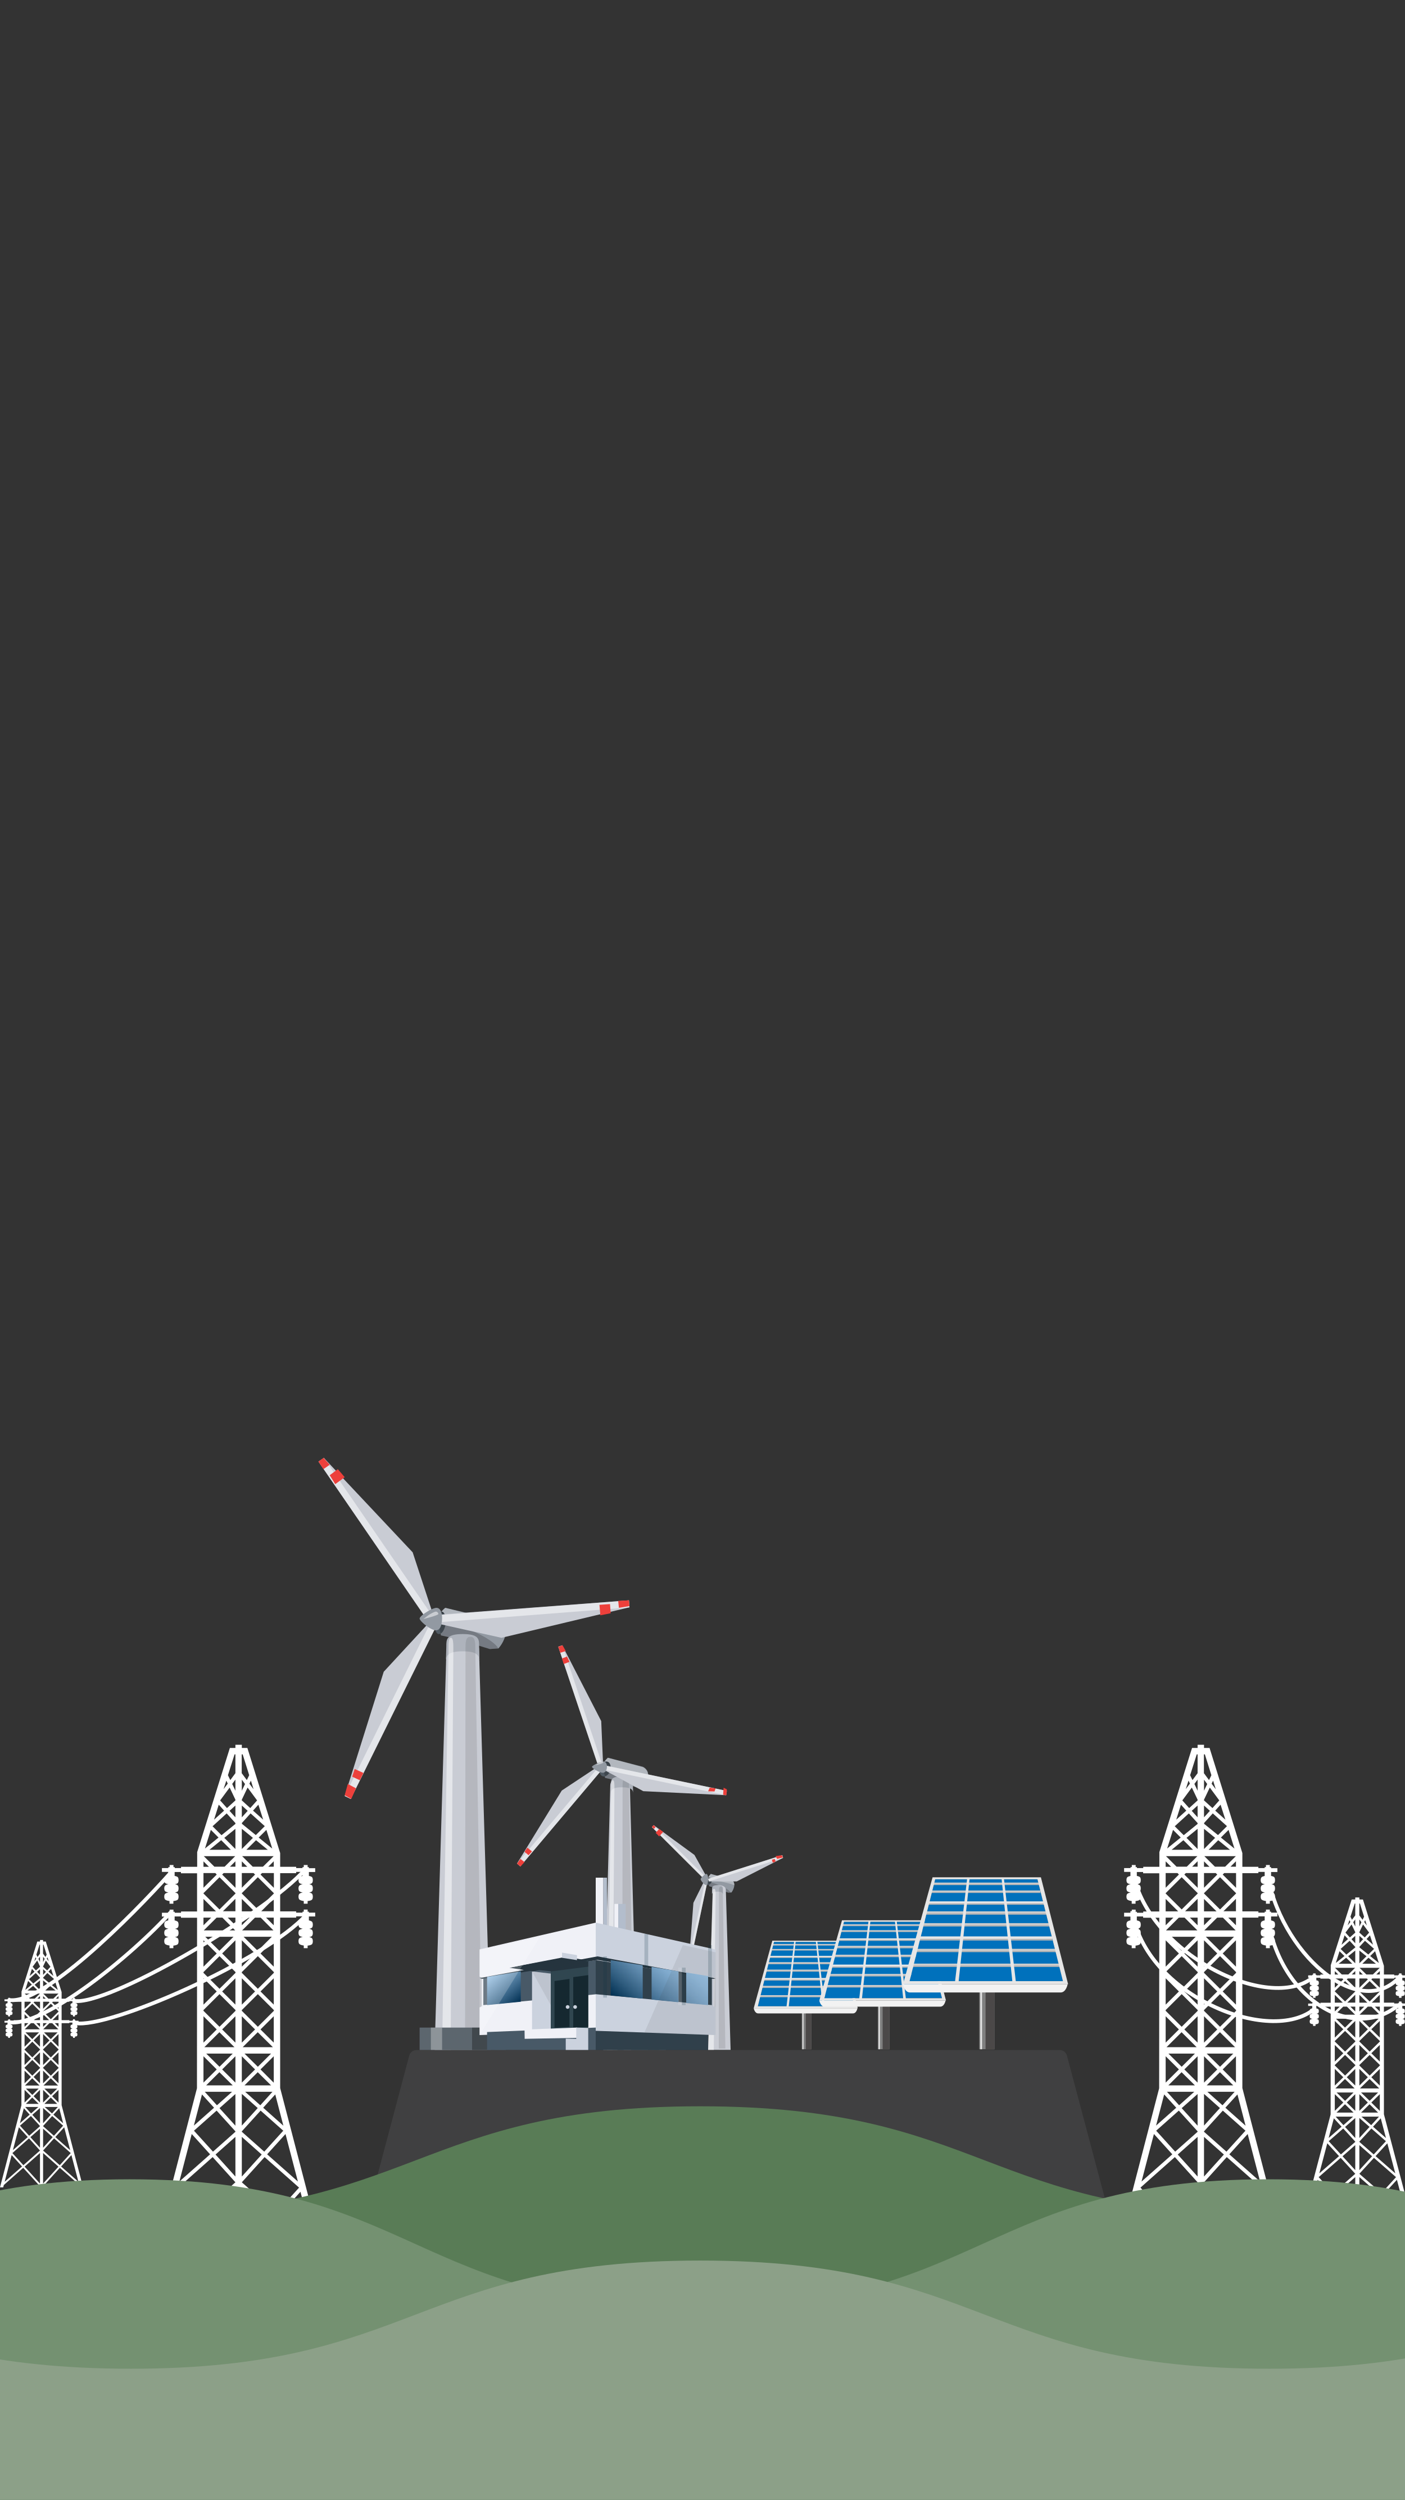 <svg width="375" height="667" viewBox="0 0 375 667" fill="none" xmlns="http://www.w3.org/2000/svg">
<rect x="0" y="0" width="375" height="667" fill="#333333" stroke="none"/>
<g clip-path="url(#clip0)">
<path d="M216.543 536.663H213.993V546.784H216.543V536.663Z" fill="#808080"/>
<path d="M216.532 536.14H215.054V546.784H216.532V536.14Z" fill="#4B4848"/>
<path d="M214.466 536.14H214.17V546.784H214.466V536.14Z" fill="#E4E4E4"/>
<path d="M228.078 535.308H202.272L206.591 518.141H223.783L228.078 535.308Z" fill="#0071BC"/>
<path d="M206.183 518.87H224.029L224.073 519.12H206.12L206.183 518.87Z" fill="#B3B3B3"/>
<path d="M206.183 518.693H224.029L224.073 518.943H206.12L206.183 518.693Z" fill="#CCCCCC"/>
<path d="M206.007 520.194H224.25L224.29 520.444H205.953L206.007 520.194Z" fill="#B3B3B3"/>
<path d="M206.007 520.027H224.25L224.29 520.277H205.953L206.007 520.027Z" fill="#CCCCCC"/>
<path d="M205.309 522.091H224.937L224.977 522.425H205.236L205.309 522.091Z" fill="#B3B3B3"/>
<path d="M205.309 521.862H224.937L224.977 522.195H205.236L205.309 521.862Z" fill="#E6E6E6"/>
<path d="M203.927 528.043H226.266L226.309 528.46H203.854L203.927 528.043Z" fill="#B3B3B3"/>
<path d="M203.927 527.761H226.266L226.309 528.179H203.854L203.927 527.761Z" fill="#E6E6E6"/>
<path d="M204.945 523.769H225.291L225.331 524.103H204.885L204.945 523.769Z" fill="#B3B3B3"/>
<path d="M204.945 523.54H225.291L225.331 523.874H204.885L204.945 523.54Z" fill="#CCCCCC"/>
<path d="M204.364 525.76H225.995L226.049 526.094H204.291L204.364 525.76Z" fill="#B3B3B3"/>
<path d="M204.364 525.531H225.995L226.049 525.864H204.291L204.364 525.531Z" fill="#CCCCCC"/>
<path d="M203.199 530.086H227.089L227.14 530.419H203.115L203.199 530.086Z" fill="#B3B3B3"/>
<path d="M203.199 529.857H227.089L227.14 530.19H203.115L203.199 529.857Z" fill="#CCCCCC"/>
<path d="M202.522 532.577H227.671L227.724 532.911H202.439L202.522 532.577Z" fill="#B3B3B3"/>
<path d="M202.522 532.348H227.671L227.724 532.681H202.439L202.522 532.348Z" fill="#CCCCCC"/>
<path d="M224.363 517.807H206.143L201.17 535.829H228.939L224.363 517.807ZM206.591 518.141H223.783L228.068 535.308H202.272L206.591 518.141Z" fill="#E6E6E6"/>
<path d="M211.977 517.849L209.908 535.517L210.498 535.61L212.381 517.932L211.977 517.849Z" fill="#E6E6E6"/>
<path d="M217.728 517.849L219.57 535.423L220.161 535.506L218.135 517.932L217.728 517.849Z" fill="#E6E6E6"/>
<path d="M224.126 535.829H205.903H201.17C201.17 535.829 201.411 537.216 202.355 537.216C202.586 537.216 203.957 537.216 205.903 537.216C212.091 537.216 224.126 537.216 224.126 537.216C226.079 537.216 227.454 537.216 227.671 537.216C228.619 537.216 228.856 535.829 228.856 535.829H224.126Z" fill="#F2F2F2"/>
<path d="M237.39 534.766H234.289V546.784H237.39V534.766Z" fill="#808080"/>
<path d="M237.379 534.144H235.581V546.785H237.379V534.144Z" fill="#4B4848"/>
<path d="M234.862 534.144H234.502V546.785H234.862V534.144Z" fill="#E4E4E4"/>
<path d="M251.434 533.156H220.021L225.274 512.77H246.204L251.434 533.156Z" fill="#0071BC"/>
<path d="M224.78 513.636H246.508L246.558 513.933H224.704L224.78 513.636Z" fill="#B3B3B3"/>
<path d="M224.78 513.426H246.508L246.558 513.723H224.704L224.78 513.426Z" fill="#CCCCCC"/>
<path d="M224.563 515.208H246.775L246.825 515.505H224.503L224.563 515.208Z" fill="#B3B3B3"/>
<path d="M224.563 515.01H246.775L246.825 515.307H224.503L224.563 515.01Z" fill="#CCCCCC"/>
<path d="M223.716 517.461H247.61L247.66 517.857H223.629L223.716 517.461Z" fill="#B3B3B3"/>
<path d="M223.716 517.189H247.61L247.66 517.585H223.629L223.716 517.189Z" fill="#E6E6E6"/>
<path d="M222.034 524.529H249.232L249.282 525.024H221.944L222.034 524.529Z" fill="#B3B3B3"/>
<path d="M222.034 524.195H249.232L249.282 524.69H221.944L222.034 524.195Z" fill="#E6E6E6"/>
<path d="M223.275 519.454H248.04L248.09 519.85H223.198L223.275 519.454Z" fill="#B3B3B3"/>
<path d="M223.275 519.182H248.04L248.09 519.578H223.198L223.275 519.182Z" fill="#CCCCCC"/>
<path d="M222.565 521.818H248.902L248.965 522.214H222.478L222.565 521.818Z" fill="#B3B3B3"/>
<path d="M222.565 521.546H248.902L248.965 521.942H222.478L222.565 521.546Z" fill="#CCCCCC"/>
<path d="M221.146 526.955H250.23L250.293 527.351H221.046L221.146 526.955Z" fill="#B3B3B3"/>
<path d="M221.146 526.683H250.23L250.293 527.079H221.046L221.146 526.683Z" fill="#CCCCCC"/>
<path d="M220.325 529.914H250.941L251.004 530.309H220.221L220.325 529.914Z" fill="#B3B3B3"/>
<path d="M220.325 529.641H250.941L251.004 530.037H220.221L220.325 529.641Z" fill="#CCCCCC"/>
<path d="M246.912 512.374H224.731L218.676 533.775H252.486L246.912 512.374ZM225.275 512.77H246.205L251.421 533.156H220.021L225.275 512.77Z" fill="#E6E6E6"/>
<path d="M231.833 512.424L229.313 533.404L230.034 533.515L232.327 512.523L231.833 512.424Z" fill="#E6E6E6"/>
<path d="M238.835 512.424L241.075 533.293L241.799 533.392L239.329 512.523L238.835 512.424Z" fill="#E6E6E6"/>
<path d="M246.622 533.775H224.44H218.676C218.676 533.775 218.97 535.422 220.121 535.422C220.398 535.422 222.07 535.422 224.44 535.422C231.973 535.422 246.622 535.422 246.622 535.422C249.001 535.422 250.674 535.422 250.941 535.422C252.092 535.422 252.382 533.775 252.382 533.775H246.622Z" fill="#F2F2F2"/>
<path d="M189.283 503.302L190.819 503.726L194.337 505L195.227 504.953C195.227 504.953 195.914 504.104 195.995 503.019C196.076 501.934 195.146 501.509 195.146 501.509L189.728 500C189.728 500 189 500.661 189 501.274C189 501.887 189.283 503.302 189.283 503.302Z" fill="#9299A2"/>
<path opacity="0.3" d="M195.995 503C196.076 501.922 195.146 501.5 195.146 501.5L189.728 500C189.728 500 189 500.656 189 501.266C190.698 501.875 193.731 502.109 195.995 503Z" fill="white"/>
<path d="M189.948 502.064C189.77 502.612 189.237 503.03 188.703 502.998C188.17 502.966 187.874 502.483 188.052 501.936C188.23 501.388 188.763 500.969 189.296 501.002C189.83 501.002 190.126 501.485 189.948 502.064Z" fill="url(#paint0_linear)"/>
<path opacity="0.2" d="M189.273 503.633L190.753 503.974L194.143 505L195 504.962C195 504.962 194.532 503.595 189 502C189 502.494 189.273 503.633 189.273 503.633Z" fill="black"/>
<path d="M189 501.499L185.35 494.939L174.481 487L174 487.501L188.559 502L189 501.499Z" fill="#C9CCD4"/>
<path opacity="0.5" d="M174.471 487L174 487.513L188.529 502L189 501.487L174.471 487Z" fill="white"/>
<path d="M177 488.788L175.944 490L175 489.03L175.944 488L177 488.788Z" fill="#ED403B"/>
<path d="M175 487.464L174.548 488L174 487.429L174.387 487L175 487.464Z" fill="#ED403B"/>
<path d="M189.205 502H196.639L209 495.714L208.795 495L189 501.287L189.205 502Z" fill="#C9CCD4"/>
<path opacity="0.5" d="M208.805 495L189 501.272L189.196 502L209 495.728L208.805 495Z" fill="white"/>
<path d="M206.276 497L206 496.212L206.794 496L207 496.697L206.276 497Z" fill="#ED403B"/>
<path d="M207.427 496L207 495.259L208.643 495L209 495.593L207.427 496Z" fill="#ED403B"/>
<path d="M188.407 501L185.074 507.701L184 521.829L184.592 522L189 501.171L188.407 501Z" fill="#C9CCD4"/>
<path opacity="0.5" d="M188.407 501L184 521.829L184.592 522L189 501.171L188.407 501Z" fill="white"/>
<path d="M184.069 519L185 519.207L184.793 520L184 519.793L184.069 519Z" fill="#ED403B"/>
<path d="M184.091 520L185 520.357L184.727 522L184 521.714L184.091 520Z" fill="#ED403B"/>
<path d="M188.981 501.813C189.06 500.84 188.901 499.813 188.387 500.029C187.872 500.245 186.962 501.11 187.001 501.435C187.041 501.759 187.714 502.624 188.229 502.894C188.704 503.273 188.901 502.57 188.981 501.813Z" fill="#9299A2"/>
<path d="M195 547L193.732 504.346C193.775 503.972 193.605 503.556 193.141 503.306C192.423 502.931 192 502.973 191.493 503.056C190.648 503.223 190.31 503.847 190.268 504.305L189 546.958H195V547Z" fill="#C9CCD4"/>
<path d="M191.504 504.725C193.035 504.725 193 505.287 193 506L192.964 504.237C192.964 503.563 193 503 191.504 503C190.009 503 190.044 503.563 190.044 504.237L190.009 506C189.973 505.287 189.973 504.725 191.504 504.725Z" fill="#AEB3BC"/>
<g opacity="0.5">
<path opacity="0.2" d="M193.605 546.586H191.849L191.89 504.733C191.89 503.998 191.89 503.385 192.421 503.385C192.952 503.385 192.911 503.998 192.911 504.733L193.605 546.586Z" fill="black"/>
</g>
<path opacity="0.5" d="M189 547H190.517L191 505.35C191 504.614 191 504 190.586 504C190.103 504 190.172 504.614 190.172 505.35L189 547Z" fill="white"/>
<path d="M197.263 547.719H189.557V549.43H197.263V547.719Z" fill="#5C666E"/>
<path opacity="0.3" d="M191.754 547.719H190.568V549.43H191.754V547.719Z" fill="white"/>
<path opacity="0.3" d="M196.252 547.719H194.438V549.43H196.252V547.719Z" fill="black"/>
<path d="M117.698 436.374L121.714 437.26L130.771 440L133.025 439.839C133.025 439.839 134.787 437.985 134.992 435.608C135.156 433.231 132.861 432.344 132.861 432.344L118.846 429C118.846 429 117.002 430.41 117.002 431.78C116.96 433.231 117.698 436.374 117.698 436.374Z" fill="#9299A2"/>
<path opacity="0.3" d="M134.992 436C135.155 433.482 132.861 432.543 132.861 432.543L118.844 429C118.844 429 117 430.494 117 431.945C121.426 433.396 129.254 433.908 134.992 436Z" fill="white"/>
<path d="M118.949 433.227C118.702 434.894 117.894 436.106 117.086 435.993C116.277 435.879 115.821 434.402 116.067 432.773C116.313 431.106 117.121 429.894 117.929 430.007C118.702 430.121 119.159 431.56 118.949 433.227Z" fill="url(#paint1_linear)"/>
<path opacity="0.2" d="M117.697 436.453L121.707 437.32L130.75 440L133 439.842C133 439.842 131.732 436.256 117.002 432C116.961 433.379 117.697 436.453 117.697 436.453Z" fill="black"/>
<path d="M116 432.023L110.146 414.195L86.443 389L85 389.977L114.557 433L116 432.023Z" fill="#C9CCD4"/>
<path opacity="0.5" d="M86.466 389L85 389.983L114.534 433L116 432.017L86.466 389Z" fill="white"/>
<path d="M92 394.143L89.478 396L88 393.619L90.174 392L92 394.143Z" fill="#ED403B"/>
<path d="M88 390.824L86.325 392L85 389.973L86.364 389L88 390.824Z" fill="#ED403B"/>
<path d="M115.166 432.844L133.842 437L168 428.861L167.875 427L115 430.983L115.166 432.844Z" fill="#C9CCD4"/>
<path opacity="0.5" d="M167.871 427L115 431.098L115.129 433L168 428.902L167.871 427Z" fill="white"/>
<path d="M160.235 431L160 428.2L162.813 428L163 430.44L160.235 431Z" fill="#ED403B"/>
<path d="M165.19 429L165 427.143L167.857 427L168 428.536L165.19 429Z" fill="#ED403B"/>
<path d="M115.403 432L102.42 446.055L92 479.219L93.596 480L117 432.74L115.403 432Z" fill="#C9CCD4"/>
<path opacity="0.5" d="M115.376 432L92 479.229L93.624 480L117 432.771L115.376 432Z" fill="white"/>
<path d="M94.666 472L97 473.059L96.037 475L94 474.047L94.666 472Z" fill="#ED403B"/>
<path d="M92.831 476L95 477.143L93.754 480L92 479.013L92.831 476Z" fill="#ED403B"/>
<path d="M117.947 432.618C118.179 430.705 117.668 428.664 116.135 429.047C114.603 429.43 111.909 431.258 112.002 431.895C112.095 432.533 114.092 434.276 115.671 434.871C117.25 435.424 117.761 434.106 117.947 432.618Z" fill="#9299A2"/>
<path opacity="0.5" d="M116.291 430.003C116.625 429.964 117 430.31 117 430.656C117 431.001 113 432 113 432C113 432 114.166 431.078 114.583 430.809C115.083 430.502 115.958 430.041 116.291 430.003Z" fill="white"/>
<path d="M131 547L127.851 440.338C127.934 439.438 127.519 438.415 126.359 437.76C124.536 436.778 123.459 436.942 122.257 437.187C120.185 437.596 119.273 439.192 119.149 440.338L116 547H131Z" fill="#C9CCD4"/>
<path d="M123.5 440.605C128.042 440.605 128 442.127 128 444L127.875 439.317C127.875 437.483 128 436 123.5 436C119.042 436 119.125 437.483 119.125 439.317L119 444C119 442.127 118.958 440.605 123.5 440.605Z" fill="#AEB3BC"/>
<g opacity="0.5">
<path opacity="0.2" d="M128.615 546.586H124.125L124.247 440.156C124.247 438.276 124.207 436.723 125.554 436.723C126.86 436.723 126.86 438.235 126.86 440.156L128.615 546.586Z" fill="black"/>
</g>
<path opacity="0.5" d="M118 547H120.27L121 440.416C121 438.523 121 437 120.351 437C119.662 437 119.703 438.523 119.703 440.416L118 547Z" fill="white"/>
<path d="M135 541H112V547H135V541Z" fill="#5C666E"/>
<path opacity="0.3" d="M118 541H115V547H118V541Z" fill="white"/>
<path opacity="0.3" d="M132 541H126V547H132V541Z" fill="black"/>
<path d="M161.499 474.363L164.165 474.989L170.203 477L171.702 476.866C171.702 476.866 172.91 475.525 172.993 473.782C173.118 472.039 171.577 471.413 171.577 471.413L162.249 469C162.249 469 161 470.028 161 471.056C161 472.039 161.499 474.363 161.499 474.363Z" fill="#9299A2"/>
<path opacity="0.3" d="M172.993 474C173.118 472.178 171.577 471.523 171.577 471.523L162.249 469C162.249 469 161 470.075 161 471.15C163.915 472.131 169.12 472.505 172.993 474Z" fill="white"/>
<path d="M162.945 472.154C162.731 473.266 161.875 474.072 161.072 473.995C160.269 473.918 159.841 472.959 160.055 471.847C160.269 470.734 161.125 469.928 161.928 470.005C162.731 470.082 163.159 471.041 162.945 472.154Z" fill="url(#paint2_linear)"/>
<path opacity="0.2" d="M161.513 474.358L164.253 474.985L170.459 477L172 476.865C172 476.865 171.144 474.179 161 471C161 472.03 161.513 474.358 161.513 474.358Z" fill="black"/>
<path d="M170 546.959L168.109 476.187C168.147 475.608 167.92 474.905 167.202 474.491C166.105 473.871 165.462 473.954 164.744 474.119C163.496 474.367 162.966 475.443 162.891 476.229L161 547H170V546.959Z" fill="#C9CCD4"/>
<path d="M166 476.889C169.042 476.889 169 477.852 169 479L168.916 476.074C168.916 474.926 169 474 166 474C163.042 474 163.085 474.926 163.085 476.074L163 479C163 477.815 163 476.889 166 476.889Z" fill="#AEB3BC"/>
<g opacity="0.5">
<path opacity="0.2" d="M169.029 546.586H166.09L166.171 476.695C166.171 475.469 166.171 474.448 167.029 474.448C167.886 474.448 167.886 475.469 167.886 476.695L169.029 546.586Z" fill="black"/>
</g>
<path opacity="0.5" d="M162 547H163.51L164 477.257C164 476.026 164 475 163.551 475C163.102 475 163.102 475.985 163.102 477.257L162 547Z" fill="white"/>
<path d="M177.7 546.567H164.798V549.43H177.7V546.567Z" fill="#5C666E"/>
<path opacity="0.3" d="M168.459 546.567H166.471V549.43H168.459V546.567Z" fill="white"/>
<path opacity="0.3" d="M175.992 546.567H172.958V549.43H175.992V546.567Z" fill="black"/>
<path d="M161 472.119L171.694 477.922L193.8 479L194 477.839L161.2 471L161 472.119Z" fill="#C9CCD4"/>
<path opacity="0.5" d="M161.22 471L161 472.141L193.78 479L194 477.859L161.22 471Z" fill="white"/>
<path d="M189 477.957L189.417 477L191 477.17L190.708 478L189 477.957Z" fill="#ED403B"/>
<path d="M193 478.889L193.133 477L194 477.445L193.889 479L193 478.889Z" fill="#ED403B"/>
<path d="M160.121 471L149.939 477.75L138 497.208L138.879 498L161 471.792L160.121 471Z" fill="#C9CCD4"/>
<path opacity="0.5" d="M160.159 471L138 497.229L138.841 498L161 471.772L160.159 471Z" fill="white"/>
<path d="M140.75 493L142 494L141.072 495L140 494.1L140.75 493Z" fill="#ED403B"/>
<path d="M138.917 496L140 496.846L138.917 498L138 497.269L138.917 496Z" fill="#ED403B"/>
<path d="M161 471.63L160.469 459.219L150.061 439L149 439.37L159.938 472L161 471.63Z" fill="#C9CCD4"/>
<path opacity="0.5" d="M150.082 439L149 439.368L159.918 472L161 471.632L150.082 439Z" fill="white"/>
<path d="M152 443.412L150.456 444L150 442.51L151.333 442L152 443.412Z" fill="#ED403B"/>
<path d="M151 440.522L149.533 441L149 439.391L150.156 439L151 440.522Z" fill="#ED403B"/>
<path d="M161.969 471.807C162.11 470.867 161.78 469.829 160.788 470.024C159.796 470.218 157.953 471.126 158.001 471.45C158.048 471.774 159.418 472.65 160.457 472.942C161.449 473.201 161.827 472.553 161.969 471.807Z" fill="#9299A2"/>
<path opacity="0.5" d="M160.651 470.003C160.809 469.974 161 470.15 161 470.326C161 470.502 159 471 159 471C159 471 159.571 470.531 159.794 470.414C160.047 470.238 160.492 470.033 160.651 470.003Z" fill="white"/>
<path d="M165 508H164V518H165V508Z" fill="#F0F1F7"/>
<path d="M167 508H165V518H167V508Z" fill="#B3BDCC"/>
<path d="M162 501H161V516H162V501Z" fill="#B3BDCC"/>
<path d="M161 501H159V516H161V501Z" fill="#F0F1F7"/>
<path d="M189 542.19L159 541V547H189V542.19Z" fill="#30404B"/>
<path d="M128 543L159 541.861V513L128 520.131V527.43L128.689 527.641V535.278L128 535.616V543Z" fill="#F0F1F7"/>
<path d="M159 513V541.861L191 543V535.616L190.415 535.32V527.641L191 527.515V520.173L159 513Z" fill="#CBD2DE"/>
<path d="M190 527.744L159 523V532.09L190 535V527.744Z" fill="#30404B"/>
<path d="M129 527.76V535L159 532.12V523L129 527.76Z" fill="#485967"/>
<path d="M130 542.19L159 541V547H130V542.19Z" fill="#485967"/>
<path d="M128.699 528L128 527.787L159.479 522L191 527.872L190.424 528L159.479 522.936L128.699 528Z" fill="#25343E"/>
<path d="M147 541.801L142 542V526L147 526.596V541.801Z" fill="#CBD2DE"/>
<path d="M157 523L147 524.58V542L157 541.668V523Z" fill="#304650"/>
<path d="M157 527L153 527.531V541L157 540.837V527Z" fill="#152830"/>
<path d="M157 523.357L154.378 523L140 525.25L141.885 525.464L147.21 526L157 524.75V523.357Z" fill="#25343E"/>
<path d="M148 528.587V541L152 540.844V528L148 528.587Z" fill="#152830"/>
<path d="M150.656 522L136 525.036L142.184 526L157 523.157L150.656 522Z" fill="#25343E"/>
<path d="M154 521.667L150 521V522.378L154 523V521.667Z" fill="#CBD2DE"/>
<path d="M136 523.808L150 521V522.319L136 525V523.808Z" fill="#F0F1F7"/>
<path d="M140.041 544L154 543.739V541L140 541.522L140.041 544Z" fill="#F0F1F7"/>
<path d="M153.8 541V544L151 543.952V547H157V544.047V541.095L153.8 541Z" fill="#CBD2DE"/>
<path d="M147.327 547.44L159.114 547.195V549.43H147.327V547.44Z" fill="#F0F1F7"/>
<path d="M154 535.5C154 535.767 153.767 536 153.5 536C153.234 536 153 535.767 153 535.5C153 535.233 153.234 535 153.5 535C153.8 535.033 154 535.233 154 535.5Z" fill="#CBD2DE"/>
<path d="M152 535.5C152 535.767 151.767 536 151.5 536C151.233 536 151 535.767 151 535.5C151 535.233 151.233 535 151.5 535C151.767 535 152 535.233 152 535.5Z" fill="#CBD2DE"/>
<path d="M183.113 534.451L189 535V527.268L183.154 526.296V534.451H183.113ZM173.915 533.521L181.11 534.24V526L173.915 524.817V533.521ZM163 532.422L171.544 533.268V524.394L163 523V532.422Z" fill="url(#paint3_linear)"/>
<path opacity="0.2" d="M190 519H189V528H190V519Z" fill="#113442"/>
<path opacity="0.2" d="M173 516H172V525H173V516Z" fill="#113442"/>
<path opacity="0.2" d="M162 522H161V533H162V522Z" fill="#113442"/>
<path opacity="0.2" d="M183 525H182V535H183V525Z" fill="#113442"/>
<path opacity="0.2" d="M182 525H181V535H182V525Z" fill="#F1F9FB"/>
<path d="M130 527.479V535L139 534.096V526L130 527.479Z" fill="url(#paint4_linear)"/>
<path opacity="0.1" d="M191 520.918V543L172 542.306L182.247 519L191 520.918Z" fill="#404041"/>
<path opacity="0.2" d="M128 520.344L144 517L128 543V520.344Z" fill="white"/>
<path opacity="0.1" d="M142 526L147 526.579V535L142 526Z" fill="#404041"/>
<path d="M295.932 590.487C296.268 591.756 295.313 593 294 593H99.999C98.687 593 97.731 591.756 98.068 590.487L109.227 548.486C109.459 547.61 110.252 547 111.158 547H282.843C283.749 547 284.542 547.61 284.772 548.486L295.932 590.487Z" fill="#404041"/>
<path d="M265.409 530.759H261.364V546.784H265.409V530.759Z" fill="#808080"/>
<path d="M265.393 529.93H263.049V546.784H265.393V529.93Z" fill="#4B4848"/>
<path d="M262.11 529.93H261.641V546.784H262.11V529.93Z" fill="#E4E4E4"/>
<path d="M283.713 528.614H242.764L249.612 501.432H276.897L283.713 528.614Z" fill="#0071BC"/>
<path d="M248.971 502.587H277.294L277.358 502.983H248.871L248.971 502.587Z" fill="#B3B3B3"/>
<path d="M248.971 502.307H277.294L277.358 502.703H248.871L248.971 502.307Z" fill="#CCCCCC"/>
<path d="M248.688 504.683H277.641L277.705 505.079H248.608L248.688 504.683Z" fill="#B3B3B3"/>
<path d="M248.688 504.419H277.641L277.705 504.815H248.608L248.688 504.419Z" fill="#CCCCCC"/>
<path d="M247.583 507.687H278.73L278.796 508.215H247.47L247.583 507.687Z" fill="#B3B3B3"/>
<path d="M247.583 507.324H278.73L278.796 507.852H247.47L247.583 507.324Z" fill="#E6E6E6"/>
<path d="M245.387 517.11H280.842L280.909 517.771H245.273L245.387 517.11Z" fill="#B3B3B3"/>
<path d="M245.387 516.665H280.842L280.909 517.325H245.273L245.387 516.665Z" fill="#E6E6E6"/>
<path d="M247.005 510.344H279.29L279.357 510.872H246.905L247.005 510.344Z" fill="#B3B3B3"/>
<path d="M247.005 509.981H279.29L279.357 510.509H246.905L247.005 509.981Z" fill="#CCCCCC"/>
<path d="M246.081 513.496H280.412L280.495 514.024H245.965L246.081 513.496Z" fill="#B3B3B3"/>
<path d="M246.081 513.133H280.412L280.495 513.661H245.965L246.081 513.133Z" fill="#CCCCCC"/>
<path d="M244.232 520.345H282.147L282.227 520.873H244.102L244.232 520.345Z" fill="#B3B3B3"/>
<path d="M244.232 519.982H282.147L282.227 520.51H244.102L244.232 519.982Z" fill="#CCCCCC"/>
<path d="M243.161 524.29H283.068L283.152 524.818H243.027L243.161 524.29Z" fill="#B3B3B3"/>
<path d="M243.161 523.927H283.068L283.152 524.455H243.027L243.161 523.927Z" fill="#CCCCCC"/>
<path d="M277.822 500.904H248.905L241.015 529.439H285.085L277.822 500.904ZM249.613 501.432H276.898L283.696 528.614H242.764L249.613 501.432Z" fill="#E6E6E6"/>
<path d="M258.163 500.97L254.879 528.944L255.82 529.092L258.808 501.102L258.163 500.97Z" fill="#E6E6E6"/>
<path d="M267.292 500.97L270.212 528.795L271.153 528.927L267.936 501.102L267.292 500.97Z" fill="#E6E6E6"/>
<path d="M277.441 529.439H248.524H241.015C241.015 529.439 241.395 531.634 242.897 531.634C243.258 531.634 245.437 531.634 248.524 531.634C258.343 531.634 277.441 531.634 277.441 531.634C280.545 531.634 282.725 531.634 283.072 531.634C284.574 531.634 284.951 529.439 284.951 529.439H277.441Z" fill="#F2F2F2"/>
<path d="M44.901 512.402C44.559 512.459 44.246 512.572 44.075 512.742C43.761 513.026 43.761 513.991 44.075 514.275C44.246 514.445 44.588 514.559 44.959 514.616C44.588 514.701 44.246 514.814 44.075 514.956C43.761 515.212 43.761 516.205 44.075 516.489C44.246 516.659 44.588 516.744 44.959 516.83C44.588 516.886 44.246 517 44.075 517.17C43.761 517.426 43.761 518.419 44.075 518.703C44.303 518.902 44.759 519.044 45.244 519.1V519.81H46.27V519.129C46.811 519.072 47.267 518.958 47.467 518.731C47.724 518.419 47.724 517.511 47.467 517.199C47.325 517.028 47.039 516.915 46.697 516.858C47.039 516.801 47.325 516.688 47.467 516.518C47.724 516.205 47.724 515.297 47.467 514.985C47.325 514.814 47.039 514.701 46.697 514.644C47.039 514.587 47.325 514.474 47.467 514.304C47.724 514.02 47.724 513.083 47.467 512.771C47.296 512.6 46.982 512.487 46.612 512.402V511.352H48.294V511.692H52.598L52.57 557.19L40.739 602.715H42.507L42.849 601.41L53.568 591.873L62.832 602.119V602.687H64.543V602.119L73.807 591.873L84.526 601.381L84.868 602.687H86.636L74.777 557.133V511.664H79.053V511.323H80.735V512.402C80.392 512.459 80.079 512.572 79.908 512.742C79.594 513.026 79.594 513.991 79.908 514.275C80.079 514.445 80.421 514.559 80.792 514.616C80.421 514.701 80.079 514.814 79.908 514.956C79.594 515.212 79.594 516.205 79.908 516.489C80.079 516.659 80.421 516.744 80.792 516.83C80.421 516.886 80.079 517 79.908 517.17C79.594 517.426 79.594 518.419 79.908 518.703C80.136 518.902 80.592 519.044 81.077 519.1V519.81H82.103V519.129C82.644 519.072 83.101 518.958 83.3 518.731C83.557 518.419 83.557 517.511 83.3 517.199C83.158 517.028 82.873 516.915 82.531 516.858C82.873 516.801 83.158 516.688 83.3 516.518C83.557 516.205 83.557 515.297 83.3 514.985C83.158 514.814 82.873 514.701 82.531 514.644C82.873 514.587 83.158 514.474 83.3 514.304C83.557 514.02 83.557 513.083 83.3 512.771C83.129 512.6 82.816 512.487 82.445 512.402V511.352H84.127V510.33H82.445V510.074H82.103V509.507H81.077V510.074H80.735V510.33H79.053V509.989H74.777V499.8H79.053V499.459H80.735V500.538C80.392 500.623 80.079 500.708 79.908 500.879C79.594 501.162 79.594 502.127 79.908 502.411C80.079 502.582 80.421 502.695 80.792 502.752C80.421 502.809 80.079 502.922 79.908 503.093C79.594 503.376 79.594 504.341 79.908 504.625C80.079 504.795 80.421 504.88 80.792 504.966C80.421 505.022 80.079 505.136 79.908 505.306C79.594 505.562 79.594 506.555 79.908 506.839C80.136 507.038 80.592 507.179 81.077 507.236V507.946H82.103V507.236C82.644 507.179 83.101 507.066 83.3 506.839C83.557 506.527 83.557 505.619 83.3 505.306C83.158 505.136 82.873 505.022 82.531 504.966C82.873 504.88 83.158 504.795 83.3 504.625C83.557 504.313 83.557 503.405 83.3 503.093C83.158 502.922 82.873 502.809 82.531 502.752C82.873 502.695 83.158 502.582 83.3 502.411C83.557 502.127 83.557 501.191 83.3 500.879C83.129 500.708 82.816 500.595 82.445 500.538V499.488H84.127V498.466H82.445V498.182H82.103V497.615H81.077V498.182H80.735V498.438H79.053V498.097H74.777V494.436L66.025 466.394H64.543V465.542H62.832V466.394H61.35L52.627 494.18V498.097H48.322V498.438H46.64V498.182H46.298V497.615H45.272V498.182H44.93V498.438H43.219V499.459H44.901V500.538C44.559 500.623 44.246 500.708 44.075 500.879C43.761 501.162 43.761 502.127 44.075 502.411C44.246 502.582 44.588 502.695 44.959 502.752C44.588 502.809 44.246 502.922 44.075 503.093C43.761 503.376 43.761 504.341 44.075 504.625C44.246 504.795 44.588 504.88 44.959 504.966C44.588 505.022 44.246 505.136 44.075 505.306C43.761 505.562 43.761 506.555 44.075 506.839C44.303 507.038 44.759 507.179 45.244 507.236V507.946H46.27V507.236C46.811 507.179 47.267 507.066 47.467 506.839C47.724 506.527 47.724 505.619 47.467 505.306C47.325 505.136 47.039 505.022 46.697 504.966C47.039 504.88 47.325 504.795 47.467 504.625C47.724 504.313 47.724 503.405 47.467 503.093C47.325 502.922 47.039 502.809 46.697 502.752C47.039 502.695 47.325 502.582 47.467 502.411C47.724 502.127 47.724 501.191 47.467 500.879C47.296 500.708 46.982 500.595 46.612 500.538V499.488H48.294V499.828H52.598V510.018H48.322V510.358H46.64V510.103H46.298V509.535H45.272V510.103H44.93V510.358H43.219V511.38H44.901V512.402ZM84.07 599.622L74.492 591.135L80.193 584.806L84.07 599.622ZM79.509 582.081L71.299 574.815L76.202 569.394L79.509 582.081ZM75.632 567.18L70.244 562.384L73.465 558.836L75.632 567.18ZM72.838 546.234H64.771L68.79 542.232L72.838 546.234ZM69.531 541.494L73.066 537.975V545.014L69.531 541.494ZM73.066 548.647V555.714L69.531 552.166L73.066 548.647ZM72.354 547.937L68.819 551.456L65.255 547.937H72.354ZM72.354 556.423H65.255L68.79 552.904L72.354 556.423ZM72.724 558.126L69.474 561.731L65.427 558.126H72.724ZM73.066 534.881L69.531 531.362L73.066 527.842V534.881ZM69.731 509.961L73.066 506.64V509.961H69.731ZM73.066 511.664V513.708L71.014 511.664H73.066ZM72.981 515.07H64.628L68.049 511.664H69.588L72.981 515.07ZM72.553 516.773L68.79 520.519L65.027 516.773H72.553ZM73.066 517.71V524.748L69.531 521.229L73.066 517.71ZM73.066 503.688L69.531 500.169L69.931 499.772H73.095V503.688H73.066ZM73.066 498.069H71.612L73.066 496.621V498.069ZM70.187 498.069H67.45L64.628 495.259H73.038L70.187 498.069ZM65.769 493.556L68.334 491.001L71.47 493.556H65.769ZM72.667 493.244L69.047 490.292L71.099 488.248L72.667 493.244ZM70.244 485.524L67.536 483.111L68.961 481.522L70.244 485.524ZM66.966 475.107L67.678 477.406L66.567 475.93L66.966 475.107ZM64.543 468.097H64.771L66.51 473.66L65.883 474.965L64.514 473.121V468.097H64.543ZM64.543 474.852L65.398 476.016L64.543 477.804V474.852ZM64.543 480.188L66.082 476.952L68.619 480.386L66.795 482.43L64.543 480.386V480.188ZM64.543 481.749L66.111 483.168L64.543 484.899V481.749ZM64.543 486.432L66.88 483.849L70.672 487.255L68.277 489.639L64.571 486.631V486.432H64.543ZM64.543 487.965L67.507 490.377L64.543 493.357V487.965ZM64.543 496.65L65.997 498.097H64.543V496.65ZM64.543 499.772H67.678L68.078 500.169L64.543 503.688V499.772ZM64.543 505.136L68.819 500.879L73.095 505.136V505.221L68.819 509.479L64.543 505.221V505.136ZM64.543 506.669L67.878 509.989H64.543V506.669ZM64.543 511.664H66.595L64.543 513.708V511.664ZM64.543 517.71L68.078 521.229L64.543 524.748V517.71ZM64.543 526.196L68.819 521.939L73.095 526.196V526.394L68.819 530.652L64.543 526.394V526.196ZM64.543 527.842L68.078 531.362L64.543 534.881V527.842ZM64.543 536.328L68.819 532.071L73.095 536.328V536.527L68.819 540.785L64.543 536.527V536.328ZM64.543 537.975L68.078 541.494L64.543 545.014V537.975ZM64.543 548.647L68.078 552.166L64.543 555.685V548.647ZM64.543 558.694L68.79 562.469L64.543 567.152V558.694ZM64.543 568.685L69.56 563.15L75.603 568.514L70.529 574.106L64.543 568.798V568.685ZM64.543 570.16L69.845 574.872L64.543 580.747V570.16ZM64.543 582.28L70.615 575.553L79.823 583.699L73.75 590.426L64.543 582.28ZM64.543 583.671L73.038 591.22L64.543 600.615V583.671ZM51.173 569.394L56.076 574.815L47.866 582.081L51.173 569.394ZM43.305 599.622L47.182 584.806L52.912 591.135L43.305 599.622ZM62.832 600.615L54.337 591.22L62.832 583.671V600.615ZM62.832 582.28L53.653 590.426L47.581 583.699L56.76 575.553L62.832 582.28ZM62.832 580.747L57.53 574.872L62.832 570.16V580.747ZM62.832 568.798L56.846 574.106L51.772 568.514L57.815 563.15L62.832 568.685V568.798ZM62.12 547.937L58.585 551.456L55.05 547.937H62.12ZM54.537 546.234L58.556 542.232L62.576 546.234H54.537ZM62.12 556.423H55.021L58.556 552.904L62.12 556.423ZM61.949 558.126L57.901 561.731L54.651 558.126H61.949ZM62.832 567.18L58.585 562.497L62.832 558.722V567.18ZM62.832 555.685L59.297 552.166L62.832 548.647V555.685ZM62.832 545.014L59.297 541.494L62.832 537.975V545.014ZM62.832 534.881L59.297 531.362L62.832 527.842V534.881ZM62.832 524.748L59.297 521.229L62.832 517.71V524.748ZM62.319 516.773L58.556 520.519L54.793 516.773H62.319ZM54.394 515.07L57.815 511.664H59.354L62.775 515.07H54.394ZM62.832 513.708L60.78 511.664H62.832V513.708ZM62.832 509.961H59.497L62.832 506.64V509.961ZM62.832 503.688L59.297 500.169L59.696 499.772H62.861V503.688H62.832ZM62.832 498.069H61.379L62.832 496.621V498.069ZM62.832 493.357L59.867 490.377L62.832 487.965V493.357ZM61.606 493.556H55.905L59.041 491.001L61.606 493.556ZM62.832 484.899L61.264 483.168L62.832 481.749V484.899ZM62.832 477.804L61.977 475.987L62.832 474.823V477.804ZM62.604 468.097H62.832V473.121L61.464 474.965L60.837 473.66L62.604 468.097ZM60.409 475.107L60.78 475.902L59.668 477.378L60.409 475.107ZM61.293 476.952L62.832 480.188V480.386L60.58 482.43L58.756 480.386L61.293 476.952ZM58.385 481.522L59.81 483.111L57.131 485.524L58.385 481.522ZM60.495 483.849L62.832 486.432V486.659L59.127 489.667L56.732 487.283L60.495 483.849ZM56.276 488.248L58.328 490.292L54.708 493.215L56.276 488.248ZM62.775 495.259L59.953 498.069H57.216L54.394 495.259H62.775ZM54.309 496.65L55.763 498.097H54.309V496.65ZM54.309 499.772H57.473L57.843 500.169L54.309 503.688V499.772ZM54.309 505.136L58.585 500.879L62.861 505.136V505.221L58.585 509.479L54.309 505.221V505.136ZM54.309 506.669L57.644 509.989H54.309V506.669ZM54.309 511.664H56.361L54.309 513.708V511.664ZM54.309 517.71L57.843 521.229L54.309 524.748V517.71ZM54.309 526.196L58.585 521.939L62.861 526.196V526.394L58.585 530.652L54.309 526.394V526.196ZM54.309 527.842L57.843 531.362L54.309 534.881V527.842ZM54.309 536.328L58.585 532.071L62.861 536.328V536.527L58.585 540.785L54.309 536.527V536.328ZM54.309 537.975L57.843 541.494L54.309 545.014V537.975ZM54.309 548.647L57.843 552.166L54.309 555.685V548.647ZM53.91 558.836L57.131 562.384L51.743 567.152L53.91 558.836Z" fill="white"/>
<path d="M2.011 540.176C1.845 540.203 1.694 540.258 1.611 540.34C1.46 540.476 1.46 540.94 1.611 541.077C1.694 541.159 1.859 541.214 2.038 541.241C1.859 541.282 1.694 541.337 1.611 541.405C1.46 541.528 1.46 542.006 1.611 542.142C1.694 542.224 1.859 542.265 2.038 542.306C1.859 542.334 1.694 542.388 1.611 542.47C1.46 542.593 1.46 543.071 1.611 543.208C1.722 543.303 1.942 543.372 2.176 543.399V543.741H2.672V543.413C2.934 543.385 3.154 543.331 3.25 543.221C3.374 543.071 3.374 542.634 3.25 542.484C3.181 542.402 3.044 542.348 2.878 542.32C3.044 542.293 3.181 542.238 3.25 542.156C3.374 542.006 3.374 541.569 3.25 541.419C3.181 541.337 3.044 541.282 2.878 541.255C3.044 541.227 3.181 541.173 3.25 541.091C3.374 540.954 3.374 540.503 3.25 540.353C3.168 540.271 3.016 540.217 2.837 540.176V539.67H3.65V539.834H5.729L5.716 561.728L0 583.635H0.854L1.019 583.007L6.198 578.418L10.674 583.348V583.621H11.501V583.348L15.977 578.418L21.155 582.993L21.321 583.621H22.175L16.445 561.7V539.821H18.511V539.657H19.324V540.176C19.158 540.203 19.007 540.258 18.924 540.34C18.773 540.476 18.773 540.94 18.924 541.077C19.007 541.159 19.172 541.214 19.351 541.241C19.172 541.282 19.007 541.337 18.924 541.405C18.773 541.528 18.773 542.006 18.924 542.142C19.007 542.224 19.172 542.265 19.351 542.306C19.172 542.334 19.007 542.388 18.924 542.47C18.773 542.593 18.773 543.071 18.924 543.208C19.034 543.303 19.255 543.372 19.489 543.399V543.741H19.985V543.413C20.247 543.385 20.467 543.331 20.563 543.221C20.687 543.071 20.687 542.634 20.563 542.484C20.494 542.402 20.357 542.348 20.191 542.32C20.357 542.293 20.494 542.238 20.563 542.156C20.687 542.006 20.687 541.569 20.563 541.419C20.494 541.337 20.357 541.282 20.191 541.255C20.357 541.227 20.494 541.173 20.563 541.091C20.687 540.954 20.687 540.503 20.563 540.353C20.48 540.271 20.329 540.217 20.15 540.176V539.67H20.963V539.179H20.15V539.056H19.985V538.783H19.489V539.056H19.324V539.179H18.511V539.015H16.445V534.112H18.511V533.948H19.324V534.467C19.158 534.508 19.007 534.549 18.924 534.631C18.773 534.767 18.773 535.232 18.924 535.368C19.007 535.45 19.172 535.505 19.351 535.532C19.172 535.559 19.007 535.614 18.924 535.696C18.773 535.833 18.773 536.297 18.924 536.434C19.007 536.515 19.172 536.556 19.351 536.597C19.172 536.625 19.007 536.679 18.924 536.761C18.773 536.884 18.773 537.362 18.924 537.499C19.034 537.595 19.255 537.663 19.489 537.69V538.032H19.985V537.69C20.247 537.663 20.467 537.608 20.563 537.499C20.687 537.349 20.687 536.912 20.563 536.761C20.494 536.679 20.357 536.625 20.191 536.597C20.357 536.556 20.494 536.515 20.563 536.434C20.687 536.283 20.687 535.846 20.563 535.696C20.494 535.614 20.357 535.559 20.191 535.532C20.357 535.505 20.494 535.45 20.563 535.368C20.687 535.232 20.687 534.781 20.563 534.631C20.48 534.549 20.329 534.494 20.15 534.467V533.961H20.963V533.47H20.15V533.333H19.985V533.06H19.489V533.333H19.324V533.456H18.511V533.292H16.445V531.53L12.217 518.037H11.501V517.627H10.674V518.037H9.958L5.743 531.407V533.292H3.664V533.456H2.851V533.333H2.686V533.06H2.19V533.333H2.025V533.456H1.198V533.948H2.011V534.467C1.845 534.508 1.694 534.549 1.611 534.631C1.46 534.767 1.46 535.232 1.611 535.368C1.694 535.45 1.859 535.505 2.038 535.532C1.859 535.559 1.694 535.614 1.611 535.696C1.46 535.833 1.46 536.297 1.611 536.434C1.694 536.515 1.859 536.556 2.038 536.597C1.859 536.625 1.694 536.679 1.611 536.761C1.46 536.884 1.46 537.362 1.611 537.499C1.722 537.595 1.942 537.663 2.176 537.69V538.032H2.672V537.69C2.934 537.663 3.154 537.608 3.25 537.499C3.374 537.349 3.374 536.912 3.25 536.761C3.181 536.679 3.044 536.625 2.878 536.597C3.044 536.556 3.181 536.515 3.25 536.434C3.374 536.283 3.374 535.846 3.25 535.696C3.181 535.614 3.044 535.559 2.878 535.532C3.044 535.505 3.181 535.45 3.25 535.368C3.374 535.232 3.374 534.781 3.25 534.631C3.168 534.549 3.016 534.494 2.837 534.467V533.961H3.65V534.125H5.729V539.029H3.664V539.193H2.851V539.069H2.686V538.796H2.19V539.069H2.025V539.193H1.198V539.684H2.011V540.176ZM20.935 582.146L16.307 578.062L19.062 575.017L20.935 582.146ZM18.731 573.706L14.765 570.209L17.134 567.601L18.731 573.706ZM16.858 566.535L14.255 564.227L15.811 562.52L16.858 566.535ZM15.508 556.456H11.611L13.553 554.53L15.508 556.456ZM13.911 554.175L15.619 552.482V555.869L13.911 554.175ZM15.619 557.617V561.018L13.911 559.31L15.619 557.617ZM15.274 557.275L13.566 558.969L11.845 557.275H15.274ZM15.274 561.359H11.845L13.553 559.665L15.274 561.359ZM15.453 562.179L13.883 563.913L11.927 562.179H15.453ZM15.619 550.993L13.911 549.299L15.619 547.606V550.993ZM14.007 539.001L15.619 537.403V539.001H14.007ZM15.619 539.821V540.804L14.627 539.821H15.619ZM15.577 541.46H11.542L13.195 539.821H13.938L15.577 541.46ZM15.371 542.279L13.553 544.082L11.735 542.279H15.371ZM15.619 542.73V546.117L13.911 544.423L15.619 542.73ZM15.619 535.983L13.911 534.289L14.104 534.098H15.632V535.983H15.619ZM15.619 533.279H14.916L15.619 532.582V533.279ZM14.228 533.279H12.905L11.542 531.926H15.605L14.228 533.279ZM12.093 531.107L13.332 529.878L14.847 531.107H12.093ZM15.426 530.957L13.677 529.536L14.668 528.553L15.426 530.957ZM14.255 527.242L12.947 526.081L13.635 525.316L14.255 527.242ZM12.671 522.229L13.016 523.336L12.479 522.626L12.671 522.229ZM11.501 518.856H11.611L12.451 521.533L12.148 522.161L11.487 521.273V518.856H11.501ZM11.501 522.106L11.914 522.666L11.501 523.527V522.106ZM11.501 524.674L12.244 523.117L13.47 524.77L12.588 525.753L11.501 524.77V524.674ZM11.501 525.425L12.258 526.108L11.501 526.941V525.425ZM11.501 527.679L12.63 526.436L14.462 528.075L13.305 529.222L11.514 527.775V527.679H11.501ZM11.501 528.416L12.933 529.577L11.501 531.011V528.416ZM11.501 532.596L12.203 533.292H11.501V532.596ZM11.501 534.098H13.016L13.208 534.289L11.501 535.983V534.098ZM11.501 536.679L13.566 534.631L15.632 536.679V536.72L13.566 538.769L11.501 536.72V536.679ZM11.501 537.417L13.112 539.015H11.501V537.417ZM11.501 539.821H12.492L11.501 540.804V539.821ZM11.501 542.73L13.208 544.423L11.501 546.117V542.73ZM11.501 546.813L13.566 544.765L15.632 546.813V546.909L13.566 548.958L11.501 546.909V546.813ZM11.501 547.606L13.208 549.299L11.501 550.993V547.606ZM11.501 551.689L13.566 549.64L15.632 551.689V551.785L13.566 553.834L11.501 551.785V551.689ZM11.501 552.482L13.208 554.175L11.501 555.869V552.482ZM11.501 557.617L13.208 559.31L11.501 561.004V557.617ZM11.501 562.452L13.553 564.268L11.501 566.522V562.452ZM11.501 567.259L13.925 564.596L16.844 567.177L14.393 569.868L11.501 567.314V567.259ZM11.501 567.969L14.062 570.236L11.501 573.064V567.969ZM11.501 573.801L14.434 570.564L18.883 574.484L15.949 577.721L11.501 573.801ZM11.501 574.471L15.605 578.103L11.501 582.624V574.471ZM5.041 567.601L7.41 570.209L3.443 573.706L5.041 567.601ZM1.24 582.146L3.113 575.017L5.881 578.062L1.24 582.146ZM10.674 582.624L6.57 578.103L10.674 574.471V582.624ZM10.674 573.801L6.239 577.721L3.306 574.484L7.74 570.564L10.674 573.801ZM10.674 573.064L8.112 570.236L10.674 567.969V573.064ZM10.674 567.314L7.782 569.868L5.33 567.177L8.25 564.596L10.674 567.259V567.314ZM10.33 557.275L8.622 558.969L6.914 557.275H10.33ZM6.666 556.456L8.608 554.53L10.55 556.456H6.666ZM10.33 561.359H6.9L8.608 559.665L10.33 561.359ZM10.247 562.179L8.291 563.913L6.721 562.179H10.247ZM10.674 566.535L8.622 564.282L10.674 562.465V566.535ZM10.674 561.004L8.966 559.31L10.674 557.617V561.004ZM10.674 555.869L8.966 554.175L10.674 552.482V555.869ZM10.674 550.993L8.966 549.299L10.674 547.606V550.993ZM10.674 546.117L8.966 544.423L10.674 542.73V546.117ZM10.426 542.279L8.608 544.082L6.79 542.279H10.426ZM6.597 541.46L8.25 539.821H8.994L10.647 541.46H6.597ZM10.674 540.804L9.682 539.821H10.674V540.804ZM10.674 539.001H9.063L10.674 537.403V539.001ZM10.674 535.983L8.966 534.289L9.159 534.098H10.688V535.983H10.674ZM10.674 533.279H9.972L10.674 532.582V533.279ZM10.674 531.011L9.242 529.577L10.674 528.416V531.011ZM10.082 531.107H7.327L8.842 529.878L10.082 531.107ZM10.674 526.941L9.917 526.108L10.674 525.425V526.941ZM10.674 523.527L10.261 522.653L10.674 522.093V523.527ZM10.564 518.856H10.674V521.273L10.013 522.161L9.71 521.533L10.564 518.856ZM9.503 522.229L9.682 522.612L9.145 523.322L9.503 522.229ZM9.93 523.117L10.674 524.674V524.77L9.586 525.753L8.705 524.77L9.93 523.117ZM8.525 525.316L9.214 526.081L7.919 527.242L8.525 525.316ZM9.545 526.436L10.674 527.679V527.788L8.884 529.236L7.727 528.089L9.545 526.436ZM7.506 528.553L8.498 529.536L6.749 530.943L7.506 528.553ZM10.647 531.926L9.283 533.279H7.961L6.597 531.926H10.647ZM6.556 532.596L7.258 533.292H6.556V532.596ZM6.556 534.098H8.085L8.264 534.289L6.556 535.983V534.098ZM6.556 536.679L8.622 534.631L10.688 536.679V536.72L8.622 538.769L6.556 536.72V536.679ZM6.556 537.417L8.167 539.015H6.556V537.417ZM6.556 539.821H7.548L6.556 540.804V539.821ZM6.556 542.73L8.264 544.423L6.556 546.117V542.73ZM6.556 546.813L8.622 544.765L10.688 546.813V546.909L8.622 548.958L6.556 546.909V546.813ZM6.556 547.606L8.264 549.299L6.556 550.993V547.606ZM6.556 551.689L8.622 549.64L10.688 551.689V551.785L8.622 553.834L6.556 551.785V551.689ZM6.556 552.482L8.264 554.175L6.556 555.869V552.482ZM6.556 557.617L8.264 559.31L6.556 561.004V557.617ZM6.363 562.52L7.919 564.227L5.316 566.522L6.363 562.52Z" fill="white"/>
<path d="M45.638 499.578C34.895 511.61 11.19 535.263 2.32 533.613" stroke="white"/>
<path d="M45.896 509.891C35.153 521.924 11.19 541.194 2.32 539.543" stroke="white"/>
<path d="M81.736 510.923C70.993 522.955 28.982 541.452 20.112 539.801" stroke="white"/>
<path d="M81.479 498.804C70.735 510.837 28.466 535.521 19.596 533.871" stroke="white"/>
<path d="M301.715 512.402C301.372 512.459 301.059 512.572 300.888 512.742C300.574 513.026 300.574 513.991 300.888 514.275C301.059 514.445 301.401 514.559 301.772 514.616C301.401 514.701 301.059 514.814 300.888 514.956C300.574 515.212 300.574 516.205 300.888 516.489C301.059 516.659 301.401 516.744 301.772 516.83C301.401 516.886 301.059 517 300.888 517.17C300.574 517.426 300.574 518.419 300.888 518.703C301.116 518.902 301.572 519.044 302.057 519.1V519.81H303.083V519.129C303.625 519.072 304.081 518.958 304.281 518.731C304.537 518.419 304.537 517.511 304.281 517.199C304.138 517.028 303.853 516.915 303.511 516.858C303.853 516.801 304.138 516.688 304.281 516.518C304.537 516.205 304.537 515.297 304.281 514.985C304.138 514.814 303.853 514.701 303.511 514.644C303.853 514.587 304.138 514.474 304.281 514.304C304.537 514.02 304.537 513.083 304.281 512.771C304.109 512.6 303.796 512.487 303.425 512.402V511.352H305.107V511.692H309.412L309.384 557.19L297.552 602.715H299.32L299.662 601.41L310.379 591.873L319.645 602.119V602.687H321.355V602.119L330.621 591.873L341.338 601.381L341.681 602.687H343.448L331.591 557.133V511.664H335.864V511.323H337.547V512.402C337.204 512.459 336.891 512.572 336.72 512.742C336.406 513.026 336.406 513.991 336.72 514.275C336.891 514.445 337.233 514.559 337.604 514.616C337.233 514.701 336.891 514.814 336.72 514.956C336.406 515.212 336.406 516.205 336.72 516.489C336.891 516.659 337.233 516.744 337.604 516.83C337.233 516.886 336.891 517 336.72 517.17C336.406 517.426 336.406 518.419 336.72 518.703C336.948 518.902 337.404 519.044 337.889 519.1V519.81H338.915V519.129C339.457 519.072 339.913 518.958 340.112 518.731C340.369 518.419 340.369 517.511 340.112 517.199C339.97 517.028 339.685 516.915 339.343 516.858C339.685 516.801 339.97 516.688 340.112 516.518C340.369 516.205 340.369 515.297 340.112 514.985C339.97 514.814 339.685 514.701 339.343 514.644C339.685 514.587 339.97 514.474 340.112 514.304C340.369 514.02 340.369 513.083 340.112 512.771C339.941 512.6 339.628 512.487 339.257 512.402V511.352H340.939V510.33H339.257V510.074H338.915V509.507H337.889V510.074H337.547V510.33H335.864V509.989H331.591V499.8H335.864V499.459H337.547V500.538C337.204 500.623 336.891 500.708 336.72 500.879C336.406 501.162 336.406 502.127 336.72 502.411C336.891 502.582 337.233 502.695 337.604 502.752C337.233 502.809 336.891 502.922 336.72 503.093C336.406 503.376 336.406 504.341 336.72 504.625C336.891 504.795 337.233 504.88 337.604 504.966C337.233 505.022 336.891 505.136 336.72 505.306C336.406 505.562 336.406 506.555 336.72 506.839C336.948 507.038 337.404 507.179 337.889 507.236V507.946H338.915V507.236C339.457 507.179 339.913 507.066 340.112 506.839C340.369 506.527 340.369 505.619 340.112 505.306C339.97 505.136 339.685 505.022 339.343 504.966C339.685 504.88 339.97 504.795 340.112 504.625C340.369 504.313 340.369 503.405 340.112 503.093C339.97 502.922 339.685 502.809 339.343 502.752C339.685 502.695 339.97 502.582 340.112 502.411C340.369 502.127 340.369 501.191 340.112 500.879C339.941 500.708 339.628 500.595 339.257 500.538V499.488H340.939V498.466H339.257V498.182H338.915V497.615H337.889V498.182H337.547V498.438H335.864V498.097H331.591V494.436L322.838 466.394H321.355V465.542H319.645V466.394H318.162L309.441 494.18V498.097H305.136V498.438H303.454V498.182H303.112V497.615H302.085V498.182H301.743V498.438H300.032V499.459H301.715V500.538C301.372 500.623 301.059 500.708 300.888 500.879C300.574 501.162 300.574 502.127 300.888 502.411C301.059 502.582 301.401 502.695 301.772 502.752C301.401 502.809 301.059 502.922 300.888 503.093C300.574 503.376 300.574 504.341 300.888 504.625C301.059 504.795 301.401 504.88 301.772 504.966C301.401 505.022 301.059 505.136 300.888 505.306C300.574 505.562 300.574 506.555 300.888 506.839C301.116 507.038 301.572 507.179 302.057 507.236V507.946H303.083V507.236C303.625 507.179 304.081 507.066 304.281 506.839C304.537 506.527 304.537 505.619 304.281 505.306C304.138 505.136 303.853 505.022 303.511 504.966C303.853 504.88 304.138 504.795 304.281 504.625C304.537 504.313 304.537 503.405 304.281 503.093C304.138 502.922 303.853 502.809 303.511 502.752C303.853 502.695 304.138 502.582 304.281 502.411C304.537 502.127 304.537 501.191 304.281 500.879C304.109 500.708 303.796 500.595 303.425 500.538V499.488H305.107V499.828H309.412V510.018H305.136V510.358H303.454V510.103H303.112V509.535H302.085V510.103H301.743V510.358H300.032V511.38H301.715V512.402ZM340.882 599.622L331.306 591.135L337.005 584.806L340.882 599.622ZM336.321 582.081L328.112 574.815L333.013 569.394L336.321 582.081ZM332.446 567.18L327.058 562.384L330.279 558.836L332.446 567.18ZM329.652 546.234H321.584L325.603 542.232L329.652 546.234ZM326.345 541.494L329.88 537.975V545.014L326.345 541.494ZM329.88 548.647V555.714L326.345 552.166L329.88 548.647ZM329.167 547.937L325.632 551.456L322.068 547.937H329.167ZM329.167 556.423H322.068L325.603 552.904L329.167 556.423ZM329.538 558.126L326.288 561.731L322.239 558.126H329.538ZM329.88 534.881L326.345 531.362L329.88 527.842V534.881ZM326.544 509.961L329.88 506.64V509.961H326.544ZM329.88 511.664V513.708L327.827 511.664H329.88ZM329.795 515.07H321.441L324.862 511.664H326.402L329.795 515.07ZM329.367 516.773L325.603 520.519L321.84 516.773H329.367ZM329.88 517.71V524.748L326.345 521.229L329.88 517.71ZM329.88 503.688L326.345 500.169L326.744 499.772H329.909V503.688H329.88ZM329.88 498.069H328.426L329.88 496.621V498.069ZM327.001 498.069H324.264L321.441 495.259H329.852L327.001 498.069ZM322.581 493.556L325.147 491.001L328.283 493.556H322.581ZM329.481 493.244L325.86 490.292L327.913 488.248L329.481 493.244ZM327.058 485.524L324.349 483.111L325.775 481.522L327.058 485.524ZM323.779 475.107L324.492 477.406L323.38 475.93L323.779 475.107ZM321.355 468.097H321.584L323.323 473.66L322.695 474.965L321.327 473.121V468.097H321.355ZM321.355 474.852L322.211 476.016L321.355 477.804V474.852ZM321.355 480.188L322.895 476.952L325.432 480.386L323.608 482.43L321.355 480.386V480.188ZM321.355 481.749L322.923 483.168L321.355 484.899V481.749ZM321.355 486.432L323.693 483.849L327.485 487.255L325.09 489.639L321.384 486.631V486.432H321.355ZM321.355 487.965L324.321 490.377L321.355 493.357V487.965ZM321.355 496.65L322.809 498.097H321.355V496.65ZM321.355 499.772H324.492L324.891 500.169L321.355 503.688V499.772ZM321.355 505.136L325.632 500.879L329.909 505.136V505.221L325.632 509.479L321.355 505.221V505.136ZM321.355 506.669L324.691 509.989H321.355V506.669ZM321.355 511.664H323.408L321.355 513.708V511.664ZM321.355 517.71L324.891 521.229L321.355 524.748V517.71ZM321.355 526.196L325.632 521.939L329.909 526.196V526.394L325.632 530.652L321.355 526.394V526.196ZM321.355 527.842L324.891 531.362L321.355 534.881V527.842ZM321.355 536.328L325.632 532.071L329.909 536.328V536.527L325.632 540.785L321.355 536.527V536.328ZM321.355 537.975L324.891 541.494L321.355 545.014V537.975ZM321.355 548.647L324.891 552.166L321.355 555.685V548.647ZM321.355 558.694L325.603 562.469L321.355 567.152V558.694ZM321.355 568.685L326.373 563.15L332.418 568.514L327.343 574.106L321.355 568.798V568.685ZM321.355 570.16L326.658 574.872L321.355 580.747V570.16ZM321.355 582.28L327.428 575.553L336.634 583.699L330.564 590.426L321.355 582.28ZM321.355 583.671L329.852 591.22L321.355 600.615V583.671ZM307.987 569.394L312.888 574.815L304.68 582.081L307.987 569.394ZM300.118 599.622L303.995 584.806L309.726 591.135L300.118 599.622ZM319.645 600.615L311.149 591.22L319.645 583.671V600.615ZM319.645 582.28L310.464 590.426L304.395 583.699L313.572 575.553L319.645 582.28ZM319.645 580.747L314.342 574.872L319.645 570.16V580.747ZM319.645 568.798L313.658 574.106L308.586 568.514L314.627 563.15L319.645 568.685V568.798ZM318.932 547.937L315.397 551.456L311.861 547.937H318.932ZM311.348 546.234L315.368 542.232L319.388 546.234H311.348ZM318.932 556.423H311.833L315.368 552.904L318.932 556.423ZM318.761 558.126L314.712 561.731L311.462 558.126H318.761ZM319.645 567.18L315.397 562.497L319.645 558.722V567.18ZM319.645 555.685L316.11 552.166L319.645 548.647V555.685ZM319.645 545.014L316.11 541.494L319.645 537.975V545.014ZM319.645 534.881L316.11 531.362L319.645 527.842V534.881ZM319.645 524.748L316.11 521.229L319.645 517.71V524.748ZM319.132 516.773L315.368 520.519L311.605 516.773H319.132ZM311.206 515.07L314.627 511.664H316.167L319.588 515.07H311.206ZM319.645 513.708L317.592 511.664H319.645V513.708ZM319.645 509.961H316.309L319.645 506.64V509.961ZM319.645 503.688L316.11 500.169L316.509 499.772H319.673V503.688H319.645ZM319.645 498.069H318.191L319.645 496.621V498.069ZM319.645 493.357L316.68 490.377L319.645 487.965V493.357ZM318.419 493.556H312.717L315.853 491.001L318.419 493.556ZM319.645 484.899L318.077 483.168L319.645 481.749V484.899ZM319.645 477.804L318.789 475.987L319.645 474.823V477.804ZM319.417 468.097H319.645V473.121L318.276 474.965L317.649 473.66L319.417 468.097ZM317.221 475.107L317.592 475.902L316.48 477.378L317.221 475.107ZM318.105 476.952L319.645 480.188V480.386L317.392 482.43L315.568 480.386L318.105 476.952ZM315.197 481.522L316.623 483.111L313.943 485.524L315.197 481.522ZM317.307 483.849L319.645 486.432V486.659L315.938 489.667L313.544 487.283L317.307 483.849ZM313.087 488.248L315.14 490.292L311.519 493.215L313.087 488.248ZM319.588 495.259L316.765 498.069H314.028L311.206 495.259H319.588ZM311.12 496.65L312.574 498.097H311.12V496.65ZM311.12 499.772H314.285L314.655 500.169L311.12 503.688V499.772ZM311.12 505.136L315.397 500.879L319.673 505.136V505.221L315.397 509.479L311.12 505.221V505.136ZM311.12 506.669L314.456 509.989H311.12V506.669ZM311.12 511.664H313.173L311.12 513.708V511.664ZM311.12 517.71L314.655 521.229L311.12 524.748V517.71ZM311.12 526.196L315.397 521.939L319.673 526.196V526.394L315.397 530.652L311.12 526.394V526.196ZM311.12 527.842L314.655 531.362L311.12 534.881V527.842ZM311.12 536.328L315.397 532.071L319.673 536.328V536.527L315.397 540.785L311.12 536.527V536.328ZM311.12 537.975L314.655 541.494L311.12 545.014V537.975ZM311.12 548.647L314.655 552.166L311.12 555.685V548.647ZM310.721 558.836L313.943 562.384L308.557 567.152L310.721 558.836Z" fill="white"/>
<path d="M350.239 535.877C350.02 535.913 349.82 535.985 349.709 536.092C349.509 536.272 349.509 536.881 349.709 537.06C349.82 537.168 350.04 537.239 350.276 537.275C350.04 537.329 349.82 537.401 349.709 537.49C349.509 537.652 349.509 538.279 349.709 538.459C349.82 538.566 350.04 538.62 350.276 538.674C350.04 538.709 349.82 538.781 349.709 538.889C349.509 539.05 349.509 539.677 349.709 539.857C349.857 539.982 350.148 540.072 350.459 540.108V540.556H351.114V540.126C351.462 540.09 351.753 540.018 351.881 539.875C352.047 539.677 352.047 539.104 351.881 538.906C351.79 538.799 351.608 538.727 351.388 538.692C351.608 538.656 351.79 538.584 351.881 538.476C352.047 538.279 352.047 537.706 351.881 537.508C351.79 537.401 351.608 537.329 351.388 537.293C351.608 537.257 351.79 537.186 351.881 537.078C352.047 536.899 352.047 536.307 351.881 536.11C351.773 536.003 351.571 535.931 351.334 535.877V535.214H352.412V535.429H355.169L355.152 564.164L347.573 592.917H348.705L348.925 592.093L355.79 586.069L361.723 592.541V592.899H362.818V592.541L368.751 586.069L375.616 592.075L375.836 592.899H376.968L369.373 564.128V535.411H372.112V535.196H373.187V535.877C372.971 535.913 372.768 535.985 372.66 536.092C372.457 536.272 372.457 536.881 372.66 537.06C372.768 537.168 372.988 537.239 373.224 537.275C372.988 537.329 372.768 537.401 372.66 537.49C372.457 537.652 372.457 538.279 372.66 538.459C372.768 538.566 372.988 538.62 373.224 538.674C372.988 538.709 372.768 538.781 372.66 538.889C372.457 539.05 372.457 539.677 372.66 539.857C372.805 539.982 373.096 540.072 373.407 540.108V540.556H374.065V540.126C374.41 540.09 374.704 540.018 374.832 539.875C374.995 539.677 374.995 539.104 374.832 538.906C374.741 538.799 374.559 538.727 374.339 538.692C374.559 538.656 374.741 538.584 374.832 538.476C374.995 538.279 374.995 537.706 374.832 537.508C374.741 537.401 374.559 537.329 374.339 537.293C374.559 537.257 374.741 537.186 374.832 537.078C374.995 536.899 374.995 536.307 374.832 536.11C374.721 536.003 374.522 535.931 374.285 535.877V535.214H375.36V534.569H374.285V534.407H374.065V534.049H373.407V534.407H373.187V534.569H372.112V534.353H369.373V527.918H372.112V527.703H373.187V528.384C372.971 528.438 372.768 528.492 372.66 528.599C372.457 528.778 372.457 529.388 372.66 529.567C372.768 529.675 372.988 529.747 373.224 529.782C372.988 529.818 372.768 529.89 372.66 529.998C372.457 530.177 372.457 530.786 372.66 530.965C372.768 531.073 372.988 531.127 373.224 531.181C372.988 531.216 372.768 531.288 372.66 531.396C372.457 531.557 372.457 532.185 372.66 532.364C372.805 532.489 373.096 532.579 373.407 532.614V533.063H374.065V532.614C374.41 532.579 374.704 532.507 374.832 532.364C374.995 532.167 374.995 531.593 374.832 531.396C374.741 531.288 374.559 531.216 374.339 531.181C374.559 531.127 374.741 531.073 374.832 530.965C374.995 530.768 374.995 530.195 374.832 529.998C374.741 529.89 374.559 529.818 374.339 529.782C374.559 529.747 374.741 529.675 374.832 529.567C374.995 529.388 374.995 528.796 374.832 528.599C374.721 528.492 374.522 528.42 374.285 528.384V527.721H375.36V527.075H374.285V526.896H374.065V526.538H373.407V526.896H373.187V527.057H372.112V526.843H369.373V524.53L363.767 506.819H362.818V506.282H361.723V506.819H360.774L355.186 524.369V526.843H352.429V527.057H351.354V526.896H351.134V526.538H350.476V526.896H350.256V527.057H349.162V527.703H350.239V528.384C350.02 528.438 349.82 528.492 349.709 528.599C349.509 528.778 349.509 529.388 349.709 529.567C349.82 529.675 350.04 529.747 350.276 529.782C350.04 529.818 349.82 529.89 349.709 529.998C349.509 530.177 349.509 530.786 349.709 530.965C349.82 531.073 350.04 531.127 350.276 531.181C350.04 531.216 349.82 531.288 349.709 531.396C349.509 531.557 349.509 532.185 349.709 532.364C349.857 532.489 350.148 532.579 350.459 532.614V533.063H351.114V532.614C351.462 532.579 351.753 532.507 351.881 532.364C352.047 532.167 352.047 531.593 351.881 531.396C351.79 531.288 351.608 531.216 351.388 531.181C351.608 531.127 351.79 531.073 351.881 530.965C352.047 530.768 352.047 530.195 351.881 529.998C351.79 529.89 351.608 529.818 351.388 529.782C351.608 529.747 351.79 529.675 351.881 529.567C352.047 529.388 352.047 528.796 351.881 528.599C351.773 528.492 351.571 528.42 351.334 528.384V527.721H352.412V527.936H355.169V534.371H352.429V534.587H351.354V534.425H351.134V534.067H350.476V534.425H350.256V534.587H349.162V535.232H350.239V535.877ZM375.326 590.963L369.19 585.604L372.842 581.606L375.326 590.963ZM372.403 579.885L367.146 575.296L370.285 571.872L372.403 579.885ZM369.92 570.474L366.47 567.445L368.532 565.204L369.92 570.474ZM368.132 557.245H362.963L365.538 554.717L368.132 557.245ZM366.014 554.251L368.278 552.028V556.474L366.014 554.251ZM368.278 558.768V563.232L366.014 560.991L368.278 558.768ZM367.822 558.32L365.558 560.543L363.274 558.32H367.822ZM367.822 563.68H363.274L365.538 561.457L367.822 563.68ZM368.058 564.756L365.977 567.032L363.385 564.756H368.058ZM368.278 550.074L366.014 547.852L368.278 545.629V550.074ZM366.142 534.335L368.278 532.238V534.335H366.142ZM368.278 535.411V536.702L366.963 535.411H368.278ZM368.224 537.562H362.872L365.065 535.411H366.051L368.224 537.562ZM367.95 538.638L365.538 541.004L363.129 538.638H367.95ZM368.278 539.229V543.675L366.014 541.452L368.278 539.229ZM368.278 530.374L366.014 528.151L366.268 527.9H368.295V530.374H368.278ZM368.278 526.825H367.346L368.278 525.91V526.825ZM366.433 526.825H364.68L362.872 525.05H368.258L366.433 526.825ZM363.602 523.974L365.247 522.361L367.254 523.974H363.602ZM368.021 523.777L365.703 521.913L367.018 520.622L368.021 523.777ZM366.47 518.901L364.737 517.378L365.649 516.374L366.47 518.901ZM364.369 512.323L364.828 513.774L364.115 512.842L364.369 512.323ZM362.818 507.895H362.963L364.078 511.408L363.676 512.233L362.801 511.068V507.895H362.818ZM362.818 512.161L363.365 512.896L362.818 514.026V512.161ZM362.818 515.531L363.804 513.488L365.43 515.657L364.261 516.947L362.818 515.657V515.531ZM362.818 516.517L363.822 517.414L362.818 518.507V516.517ZM362.818 519.475L364.315 517.844L366.744 519.995L365.21 521.501L362.838 519.601V519.475H362.818ZM362.818 520.443L364.717 521.967L362.818 523.849V520.443ZM362.818 525.928L363.75 526.843H362.818V525.928ZM362.818 527.9H364.828L365.082 528.151L362.818 530.374V527.9ZM362.818 531.288L365.558 528.599L368.295 531.288V531.342L365.558 534.031L362.818 531.342V531.288ZM362.818 532.256L364.953 534.353H362.818V532.256ZM362.818 535.411H364.132L362.818 536.702V535.411ZM362.818 539.229L365.082 541.452L362.818 543.675V539.229ZM362.818 544.589L365.558 541.9L368.295 544.589V544.715L365.558 547.403L362.818 544.715V544.589ZM362.818 545.629L365.082 547.852L362.818 550.074V545.629ZM362.818 550.989L365.558 548.3L368.295 550.989V551.114L365.558 553.803L362.818 551.114V550.989ZM362.818 552.028L365.082 554.251L362.818 556.474V552.028ZM362.818 558.768L365.082 560.991L362.818 563.214V558.768ZM362.818 565.114L365.538 567.498L362.818 570.456V565.114ZM362.818 571.424L366.031 567.928L369.903 571.317L366.653 574.848L362.818 571.496V571.424ZM362.818 572.356L366.214 575.332L362.818 579.042V572.356ZM362.818 580.011L366.707 575.762L372.606 580.907L368.717 585.155L362.818 580.011ZM362.818 580.889L368.258 585.657L362.818 591.591V580.889ZM354.256 571.872L357.395 575.296L352.138 579.885L354.256 571.872ZM349.216 590.963L351.699 581.606L355.368 585.604L349.216 590.963ZM361.723 591.591L356.283 585.657L361.723 580.889V591.591ZM361.723 580.011L355.844 585.155L351.956 580.907L357.834 575.762L361.723 580.011ZM361.723 579.042L358.328 575.332L361.723 572.356V579.042ZM361.723 571.496L357.889 574.848L354.638 571.317L358.51 567.928L361.723 571.424V571.496ZM361.267 558.32L359.003 560.543L356.74 558.32H361.267ZM356.409 557.245L358.983 554.717L361.558 557.245H356.409ZM361.267 563.68H356.72L358.983 561.457L361.267 563.68ZM361.156 564.756L358.564 567.032L356.483 564.756H361.156ZM361.723 570.474L359.003 567.516L361.723 565.132V570.474ZM361.723 563.214L359.459 560.991L361.723 558.768V563.214ZM361.723 556.474L359.459 554.251L361.723 552.028V556.474ZM361.723 550.074L359.459 547.852L361.723 545.629V550.074ZM361.723 543.675L359.459 541.452L361.723 539.229V543.675ZM361.395 538.638L358.983 541.004L356.574 538.638H361.395ZM356.318 537.562L358.51 535.411H359.497L361.686 537.562H356.318ZM361.723 536.702L360.409 535.411H361.723V536.702ZM361.723 534.335H359.588L361.723 532.238V534.335ZM361.723 530.374L359.459 528.151L359.716 527.9H361.74V530.374H361.723ZM361.723 526.825H360.791L361.723 525.91V526.825ZM361.723 523.849L359.824 521.967L361.723 520.443V523.849ZM360.939 523.974H357.287L359.294 522.361L360.939 523.974ZM361.723 518.507L360.72 517.414L361.723 516.517V518.507ZM361.723 514.026L361.176 512.878L361.723 512.143V514.026ZM361.578 507.895H361.723V511.068L360.848 512.233L360.446 511.408L361.578 507.895ZM360.172 512.323L360.409 512.824L359.696 513.757L360.172 512.323ZM360.737 513.488L361.723 515.531V515.657L360.281 516.947L359.112 515.657L360.737 513.488ZM358.875 516.374L359.787 517.378L358.071 518.901L358.875 516.374ZM360.226 517.844L361.723 519.475V519.618L359.348 521.518L357.817 520.013L360.226 517.844ZM357.524 520.622L358.838 521.913L356.52 523.759L357.524 520.622ZM361.686 525.05L359.879 526.825H358.125L356.318 525.05H361.686ZM356.263 525.928L357.196 526.843H356.263V525.928ZM356.263 527.9H358.291L358.527 528.151L356.263 530.374V527.9ZM356.263 531.288L359.003 528.599L361.74 531.288V531.342L359.003 534.031L356.263 531.342V531.288ZM356.263 532.256L358.399 534.353H356.263V532.256ZM356.263 535.411H357.578L356.263 536.702V535.411ZM356.263 539.229L358.527 541.452L356.263 543.675V539.229ZM356.263 544.589L359.003 541.9L361.74 544.589V544.715L359.003 547.403L356.263 544.715V544.589ZM356.263 545.629L358.527 547.852L356.263 550.074V545.629ZM356.263 550.989L359.003 548.3L361.74 550.989V551.114L359.003 553.803L356.263 551.114V550.989ZM356.263 552.028L358.527 554.251L356.263 556.474V552.028ZM356.263 558.768L358.527 560.991L356.263 563.214V558.768ZM356.01 565.204L358.071 567.445L354.621 570.456L356.01 565.204Z" fill="white"/>
<path d="M373.615 527.425C362.872 539.458 341.387 521.237 338.034 498.804" stroke="white"/>
<path d="M373.358 534.902C361.498 544.958 341.643 533.871 338.29 511.438" stroke="white"/>
<path d="M350.927 535.934C339.066 545.99 305.546 532.324 302.194 509.891" stroke="white"/>
<path d="M350.667 527.425C338.807 537.481 305.546 520.979 302.194 498.546" stroke="white"/>
<path d="M-117 562C-41.03 562 -41.03 590.864 34.939 590.864C110.908 590.864 110.908 562 186.878 562C262.846 562 262.846 590.864 338.786 590.864C414.754 590.864 414.754 562 490.691 562V684.19H-117V562Z" fill="#597C56"/>
<path d="M34.591 581.474C110.56 581.474 110.56 615.745 186.53 615.745C262.498 615.745 262.498 581.474 338.469 581.474C414.438 581.474 414.438 615.745 490.375 615.745C490.501 615.745 490.596 615.745 490.723 615.745V684.159H-116.969V615.745C-41.378 615.65 -41.252 581.474 34.591 581.474Z" fill="#749171"/>
<path d="M-117 613.753C-41.031 603.162 -41.031 632.027 34.939 632.027C110.908 632.027 110.908 603.162 186.878 603.162C262.846 603.162 262.846 632.027 338.786 632.027C414.754 632.027 414.754 603.162 490.691 603.162V684.222H-117V613.753Z" fill="#8CA088"/>
</g>
<defs>
<linearGradient id="paint0_linear" x1="187.997" y1="503.186" x2="188.749" y2="500.153" gradientUnits="userSpaceOnUse">
<stop stop-color="#505B64"/>
<stop offset="0.303" stop-color="#4E5861"/>
<stop offset="0.528" stop-color="#465058"/>
<stop offset="0.727" stop-color="#384148"/>
<stop offset="0.91" stop-color="#262C31"/>
<stop offset="1" stop-color="#1A1F23"/>
</linearGradient>
<linearGradient id="paint1_linear" x1="115.968" y1="436.628" x2="119.783" y2="428.872" gradientUnits="userSpaceOnUse">
<stop stop-color="#505B64"/>
<stop offset="0.303" stop-color="#4E5861"/>
<stop offset="0.528" stop-color="#465058"/>
<stop offset="0.727" stop-color="#384148"/>
<stop offset="0.91" stop-color="#262C31"/>
<stop offset="1" stop-color="#1A1F23"/>
</linearGradient>
<linearGradient id="paint2_linear" x1="159.97" y1="474.413" x2="161.862" y2="468.63" gradientUnits="userSpaceOnUse">
<stop stop-color="#505B64"/>
<stop offset="0.303" stop-color="#4E5861"/>
<stop offset="0.528" stop-color="#465058"/>
<stop offset="0.727" stop-color="#384148"/>
<stop offset="0.91" stop-color="#262C31"/>
<stop offset="1" stop-color="#1A1F23"/>
</linearGradient>
<linearGradient id="paint3_linear" x1="182.195" y1="521.375" x2="168.489" y2="537.179" gradientUnits="userSpaceOnUse">
<stop stop-color="#9CC5E8"/>
<stop offset="0.122" stop-color="#94BEE1"/>
<stop offset="0.306" stop-color="#80AACD"/>
<stop offset="0.529" stop-color="#5E89AC"/>
<stop offset="0.781" stop-color="#2F5C7E"/>
<stop offset="1" stop-color="#002F51"/>
</linearGradient>
<linearGradient id="paint4_linear" x1="138.106" y1="534.905" x2="130.995" y2="526.62" gradientUnits="userSpaceOnUse">
<stop stop-color="#002F51"/>
<stop offset="0.114" stop-color="#124063"/>
<stop offset="1" stop-color="#9CC5E8"/>
</linearGradient>
<clipPath id="clip0">
<rect width="375" height="667" fill="white"/>
</clipPath>
</defs>
</svg>
